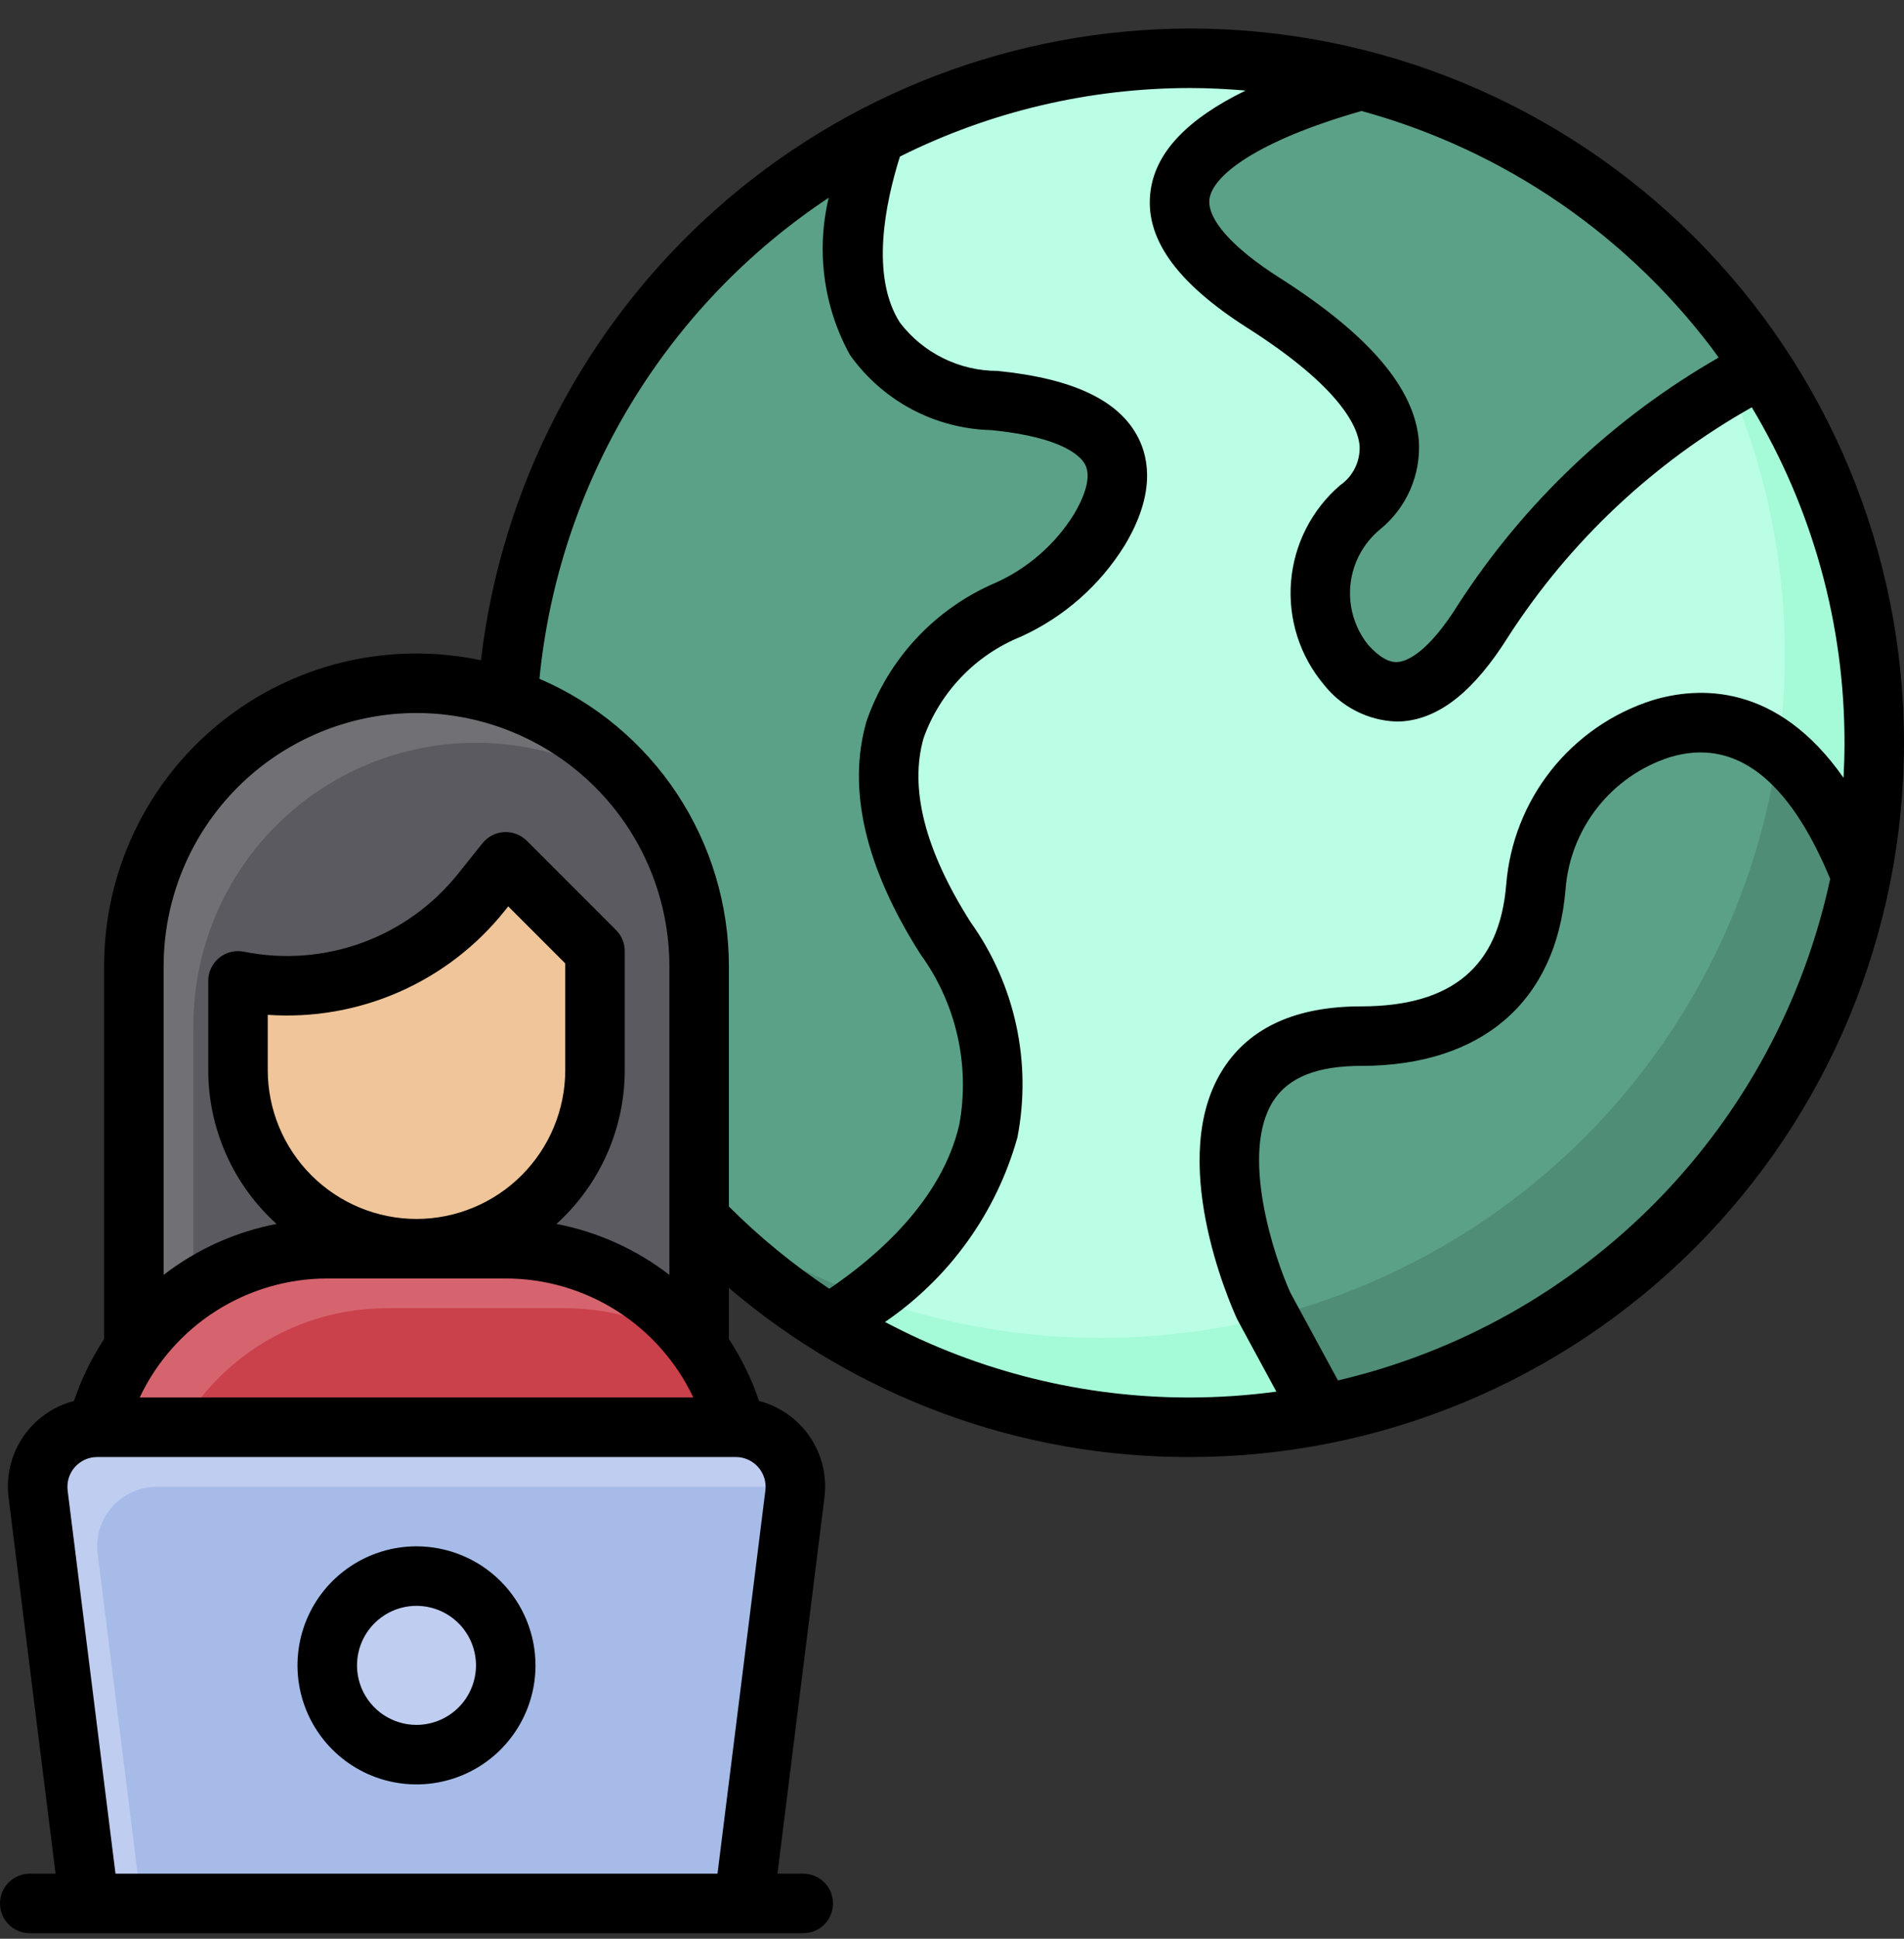 <svg width="56" height="57" viewBox="0 0 56 57" fill="none" xmlns="http://www.w3.org/2000/svg">
<rect x="0" y="0" width="56" height="57" fill="#333333" stroke="none"/>
<g clip-path="url(#clip0_5284_25306)">
<path d="M51.821 10.805L40.042 2.35C35.242 1.114 30.156 1.689 25.754 3.964L18.375 14.838L24.4 38.931C28.718 41.625 33.902 42.572 38.894 41.578L48.125 35.838L54.743 25.744C54.997 24.458 55.125 23.149 55.125 21.838C55.129 17.916 53.98 14.079 51.821 10.805Z" fill="#BAFFE5"/>
<path d="M54.74 25.744C54.994 24.457 55.122 23.149 55.123 21.838C55.126 17.916 53.977 14.079 51.818 10.805L49.978 9.484C52.028 13.186 52.857 17.439 52.349 21.64C51.841 25.84 50.022 29.773 47.149 32.88C44.277 35.986 40.498 38.108 36.35 38.942C32.203 39.777 27.897 39.283 24.047 37.529L24.397 38.931C28.716 41.625 33.9 42.572 38.892 41.578L48.123 35.838L54.74 25.744Z" fill="#A5FAD7"/>
<path d="M14.875 21.838C14.874 25.262 15.747 28.631 17.412 31.623C19.077 34.615 21.479 37.133 24.39 38.937C27.004 37.311 31.532 33.433 27.812 27.588C23.958 21.531 27.697 18.849 29.657 17.925C30.76 17.425 31.69 16.609 32.331 15.581C33.233 14.081 33.443 12.194 29.25 11.775C23.982 11.248 24.892 6.476 25.754 3.964C22.476 5.659 19.727 8.223 17.808 11.376C15.889 14.528 14.875 18.147 14.875 21.838Z" fill="#5BA187"/>
<path d="M37.159 8.901C41.771 11.835 41.247 13.792 40.009 14.913C39.34 15.472 38.92 16.274 38.842 17.142C38.764 18.011 39.033 18.875 39.591 19.545C40.57 20.633 41.941 20.943 43.627 18.244C45.669 15.094 48.499 12.532 51.838 10.816C49.095 6.627 44.891 3.609 40.044 2.35C36.535 3.317 31.691 5.421 37.159 8.901Z" fill="#5BA187"/>
<path d="M48.859 21.425C47.853 21.747 46.965 22.362 46.309 23.191C45.653 24.019 45.259 25.025 45.176 26.078C45.02 27.969 44.051 30.463 40.035 30.463C33.566 30.463 37.16 38.369 37.16 38.369L38.9 41.582C42.813 40.808 46.407 38.889 49.228 36.07C52.05 33.25 53.97 29.657 54.746 25.744C53.734 23.183 51.916 20.499 48.859 21.425Z" fill="#5BA187"/>
<path d="M37.344 38.718L38.895 41.582C42.808 40.808 46.403 38.889 49.224 36.07C52.045 33.25 53.965 29.656 54.742 25.744C54.253 24.327 53.411 23.057 52.295 22.055C51.731 26 50.009 29.689 47.348 32.655C44.686 35.621 41.205 37.731 37.344 38.718Z" fill="#508D76"/>
<path d="M50.877 11.333C51.217 11.136 51.541 10.96 51.835 10.816C50.745 9.163 49.419 7.68 47.898 6.412C49.122 7.901 50.125 9.558 50.877 11.333Z" fill="#508D76"/>
<path d="M19.539 34.711C20.92 36.369 22.557 37.796 24.389 38.937C24.746 38.715 25.139 38.447 25.541 38.142C23.358 37.353 21.327 36.193 19.539 34.711Z" fill="#508D76"/>
<path d="M12.25 20.088C14.455 20.088 16.569 20.964 18.128 22.523C19.687 24.081 20.562 26.196 20.562 28.4V41.963H3.938V28.4C3.938 26.196 4.813 24.081 6.372 22.523C7.931 20.964 10.045 20.088 12.25 20.088Z" fill="#717075"/>
<path d="M14 21.838C11.795 21.838 9.681 22.714 8.122 24.273C6.563 25.831 5.688 27.946 5.688 30.15V41.963H20.562V28.4C20.563 26.624 19.991 24.895 18.931 23.469C17.505 22.41 15.776 21.838 14 21.838Z" fill="#5A5A60"/>
<path d="M14.875 36.713H9.625C7.768 36.713 5.988 37.45 4.675 38.763C3.362 40.076 2.625 41.856 2.625 43.713H21.875C21.875 41.856 21.137 40.076 19.825 38.763C18.512 37.45 16.732 36.713 14.875 36.713Z" fill="#D6646E"/>
<path d="M16.622 38.463H11.372C9.821 38.464 8.315 38.98 7.089 39.93C5.864 40.881 4.989 42.211 4.602 43.713H21.872C21.873 42.284 21.435 40.89 20.616 39.719C19.445 38.9 18.051 38.462 16.622 38.463Z" fill="#CA404B"/>
<path d="M14.875 25.338L14.162 26.229C13.322 27.279 12.21 28.077 10.947 28.538C9.684 28.998 8.318 29.102 7 28.838V31.463C7 32.855 7.553 34.191 8.538 35.175C9.522 36.16 10.858 36.713 12.25 36.713C13.642 36.713 14.978 36.16 15.962 35.175C16.947 34.191 17.5 32.855 17.5 31.463V27.963L14.875 25.338Z" fill="#EFC599"/>
<path d="M21.877 55.963H2.627L1.123 43.93C1.092 43.684 1.114 43.434 1.187 43.197C1.26 42.96 1.383 42.741 1.547 42.555C1.712 42.369 1.914 42.22 2.14 42.118C2.366 42.016 2.611 41.963 2.859 41.963H21.645C21.893 41.963 22.138 42.016 22.364 42.118C22.59 42.22 22.792 42.369 22.957 42.555C23.121 42.741 23.244 42.96 23.317 43.197C23.39 43.434 23.412 43.684 23.381 43.93L21.877 55.963Z" fill="#BECDF0"/>
<path d="M23.381 43.93C23.387 43.858 23.388 43.785 23.385 43.713H4.609C4.361 43.713 4.116 43.766 3.89 43.868C3.664 43.97 3.462 44.119 3.297 44.305C3.133 44.491 3.01 44.71 2.937 44.947C2.864 45.184 2.842 45.434 2.873 45.68L4.158 55.963H21.877L23.381 43.93Z" fill="#A6BBE8"/>
<path d="M12.25 51.588C13.7 51.588 14.875 50.413 14.875 48.963C14.875 47.513 13.7 46.338 12.25 46.338C10.8 46.338 9.625 47.513 9.625 48.963C9.625 50.413 10.8 51.588 12.25 51.588Z" fill="#BECDF0"/>
<path d="M12.25 45.463C11.558 45.463 10.881 45.668 10.306 46.053C9.73 46.437 9.281 46.984 9.016 47.623C8.752 48.263 8.682 48.967 8.817 49.646C8.952 50.325 9.286 50.948 9.775 51.438C10.265 51.927 10.888 52.261 11.567 52.396C12.246 52.531 12.95 52.461 13.589 52.197C14.229 51.932 14.776 51.483 15.16 50.907C15.545 50.332 15.75 49.655 15.75 48.963C15.749 48.035 15.38 47.145 14.724 46.489C14.068 45.833 13.178 45.464 12.25 45.463ZM12.25 50.713C11.904 50.713 11.566 50.61 11.278 50.418C10.99 50.226 10.766 49.952 10.633 49.633C10.501 49.313 10.466 48.961 10.534 48.621C10.601 48.282 10.768 47.97 11.013 47.725C11.257 47.481 11.569 47.314 11.909 47.246C12.248 47.179 12.6 47.214 12.92 47.346C13.239 47.479 13.513 47.703 13.705 47.991C13.897 48.278 14 48.617 14 48.963C13.999 49.427 13.815 49.872 13.487 50.2C13.159 50.528 12.714 50.712 12.25 50.713Z" fill="black"/>
<path d="M35 0.838C29.854 0.847 24.889 2.742 21.045 6.164C17.202 9.587 14.747 14.3 14.145 19.412C12.807 19.129 11.423 19.148 10.093 19.468C8.764 19.789 7.523 20.402 6.461 21.264C5.398 22.125 4.542 23.213 3.954 24.448C3.366 25.682 3.062 27.033 3.062 28.4V39.369C2.69 39.935 2.392 40.547 2.176 41.189C1.563 41.348 1.03 41.726 0.676 42.25C0.322 42.775 0.172 43.411 0.253 44.038L1.634 55.088H0.875C0.643 55.088 0.42 55.18 0.256 55.344C0.092 55.508 0 55.731 0 55.963C0 56.195 0.092 56.417 0.256 56.582C0.42 56.746 0.643 56.838 0.875 56.838H23.625C23.857 56.838 24.08 56.746 24.244 56.582C24.408 56.417 24.5 56.195 24.5 55.963C24.5 55.731 24.408 55.508 24.244 55.344C24.08 55.18 23.857 55.088 23.625 55.088H22.866L24.247 44.038C24.328 43.411 24.178 42.775 23.824 42.25C23.47 41.726 22.937 41.348 22.324 41.189C22.108 40.547 21.81 39.935 21.438 39.369V37.866C25.219 41.09 30.03 42.854 35 42.838C40.569 42.838 45.911 40.625 49.849 36.687C53.788 32.749 56 27.407 56 21.838C56 16.268 53.788 10.927 49.849 6.989C45.911 3.05 40.569 0.838 35 0.838ZM50.552 10.511C47.452 12.288 44.822 14.78 42.883 17.781C41.971 19.24 41.348 19.443 41.123 19.462C40.863 19.493 40.56 19.316 40.239 18.959C39.84 18.46 39.653 17.823 39.719 17.188C39.786 16.552 40.1 15.967 40.594 15.561C40.977 15.249 41.28 14.85 41.478 14.397C41.675 13.944 41.762 13.45 41.731 12.957C41.6 11.405 40.257 9.836 37.626 8.162C36.234 7.276 35.487 6.429 35.575 5.838C35.675 5.174 36.916 4.159 40.044 3.263C44.267 4.418 47.972 6.974 50.552 10.511ZM12.25 20.963C14.222 20.965 16.112 21.75 17.506 23.144C18.901 24.538 19.685 26.429 19.688 28.4V37.483C18.713 36.73 17.575 36.217 16.366 35.985C16.998 35.413 17.503 34.716 17.849 33.937C18.195 33.158 18.375 32.315 18.375 31.463V27.963C18.375 27.731 18.283 27.508 18.119 27.344L15.494 24.719C15.407 24.632 15.302 24.564 15.187 24.521C15.072 24.477 14.949 24.457 14.826 24.464C14.704 24.471 14.583 24.504 14.474 24.56C14.365 24.616 14.268 24.695 14.191 24.791L13.479 25.682C12.741 26.608 11.762 27.313 10.649 27.718C9.536 28.124 8.333 28.215 7.172 27.98C7.045 27.955 6.914 27.958 6.788 27.989C6.663 28.021 6.546 28.079 6.446 28.162C6.345 28.244 6.265 28.347 6.209 28.464C6.154 28.581 6.125 28.709 6.125 28.838V31.463C6.125 32.315 6.304 33.158 6.65 33.937C6.996 34.716 7.502 35.413 8.134 35.985C6.925 36.217 5.787 36.73 4.812 37.483V28.4C4.815 26.429 5.599 24.538 6.993 23.144C8.388 21.75 10.278 20.965 12.25 20.963ZM12.25 35.838C11.09 35.837 9.978 35.375 9.158 34.555C8.338 33.735 7.876 32.623 7.875 31.463V29.837C9.198 29.929 10.524 29.698 11.738 29.165C12.952 28.632 14.019 27.812 14.846 26.776L14.948 26.648L16.625 28.325V31.463C16.624 32.623 16.162 33.735 15.342 34.555C14.522 35.375 13.41 35.837 12.25 35.838ZM14.875 37.588C16.032 37.589 17.164 37.919 18.141 38.539C19.117 39.158 19.898 40.042 20.392 41.088H4.108C4.602 40.042 5.383 39.158 6.359 38.539C7.336 37.919 8.468 37.589 9.625 37.588H14.875ZM3.397 55.088L1.989 43.821C1.974 43.698 1.985 43.573 2.021 43.455C2.058 43.336 2.119 43.227 2.201 43.134C2.284 43.041 2.385 42.966 2.498 42.915C2.611 42.864 2.733 42.838 2.857 42.838H21.643C21.767 42.838 21.889 42.864 22.002 42.915C22.116 42.966 22.216 43.041 22.299 43.134C22.381 43.227 22.442 43.336 22.479 43.455C22.515 43.573 22.526 43.698 22.511 43.821L21.103 55.088H3.397ZM15.866 19.957C16.145 17.116 17.053 14.372 18.525 11.925C19.996 9.479 21.995 7.391 24.374 5.814C24 7.378 24.222 9.025 24.998 10.434C25.472 11.101 26.095 11.649 26.818 12.034C27.541 12.418 28.345 12.627 29.163 12.646C31.296 12.859 31.802 13.432 31.921 13.668C32.134 14.094 31.799 14.766 31.581 15.129C31.03 16.009 30.231 16.707 29.284 17.133C28.402 17.509 27.608 18.066 26.954 18.767C26.3 19.468 25.8 20.299 25.486 21.205C24.911 23.191 25.445 25.497 27.074 28.057C27.593 28.77 27.961 29.581 28.157 30.44C28.354 31.299 28.374 32.189 28.216 33.056C27.706 35.296 25.766 36.96 24.391 37.89C23.329 37.183 22.34 36.373 21.438 35.473V28.4C21.435 26.603 20.907 24.845 19.917 23.344C18.927 21.844 17.518 20.666 15.866 19.957ZM26.029 38.867C27.925 37.574 29.304 35.654 29.923 33.445C30.136 32.353 30.124 31.228 29.888 30.14C29.652 29.052 29.197 28.024 28.551 27.118C27.203 25 26.738 23.175 27.167 21.692C27.408 21.023 27.787 20.412 28.281 19.899C28.774 19.386 29.37 18.983 30.03 18.717C31.29 18.144 32.352 17.209 33.08 16.032C33.974 14.547 33.794 13.501 33.485 12.884C32.929 11.776 31.572 11.129 29.337 10.905C28.783 10.905 28.236 10.777 27.739 10.531C27.242 10.286 26.808 9.929 26.471 9.49C25.592 8.119 26.039 5.966 26.468 4.603C29.117 3.279 32.038 2.589 35 2.588C35.551 2.588 36.096 2.617 36.635 2.662C34.945 3.487 34.014 4.449 33.845 5.578C33.638 6.961 34.567 8.289 36.687 9.639C39.452 11.399 39.942 12.566 39.988 13.105C39.999 13.331 39.953 13.555 39.853 13.758C39.754 13.961 39.605 14.135 39.419 14.264C38.582 14.981 38.062 15.999 37.972 17.098C37.882 18.196 38.229 19.286 38.938 20.129C39.194 20.454 39.518 20.72 39.887 20.907C40.256 21.095 40.661 21.2 41.075 21.214C41.145 21.214 41.212 21.211 41.274 21.206C42.364 21.111 43.376 20.294 44.367 18.708C46.172 15.916 48.628 13.606 51.523 11.975C53.311 14.954 54.254 18.363 54.25 21.838C54.25 22.184 54.24 22.527 54.222 22.869C52.262 20.07 49.958 20.177 48.602 20.588C47.428 20.962 46.392 21.677 45.626 22.642C44.86 23.607 44.399 24.778 44.301 26.006C44.101 28.416 42.705 29.588 40.031 29.588C38.125 29.588 36.762 30.204 35.979 31.42C34.303 34.024 36.144 38.257 36.387 38.786L37.54 40.915C36.698 41.029 35.85 41.086 35 41.088C31.873 41.093 28.793 40.33 26.029 38.867ZM39.352 40.586L37.953 38.008C37.477 36.961 36.459 33.907 37.451 32.367C37.897 31.675 38.741 31.338 40.031 31.338C43.58 31.338 45.771 29.448 46.045 26.151C46.112 25.272 46.439 24.433 46.985 23.74C47.531 23.048 48.27 22.534 49.11 22.263C51.026 21.683 52.609 22.896 53.829 25.84C53.061 29.417 51.292 32.702 48.729 35.313C46.166 37.923 42.914 39.752 39.352 40.586Z" fill="black"/>
</g>
<defs>
<clipPath id="clip0_5284_25306">
<rect width="56" height="56" fill="white" transform="translate(0 0.838)"/>
</clipPath>
</defs>
</svg>
